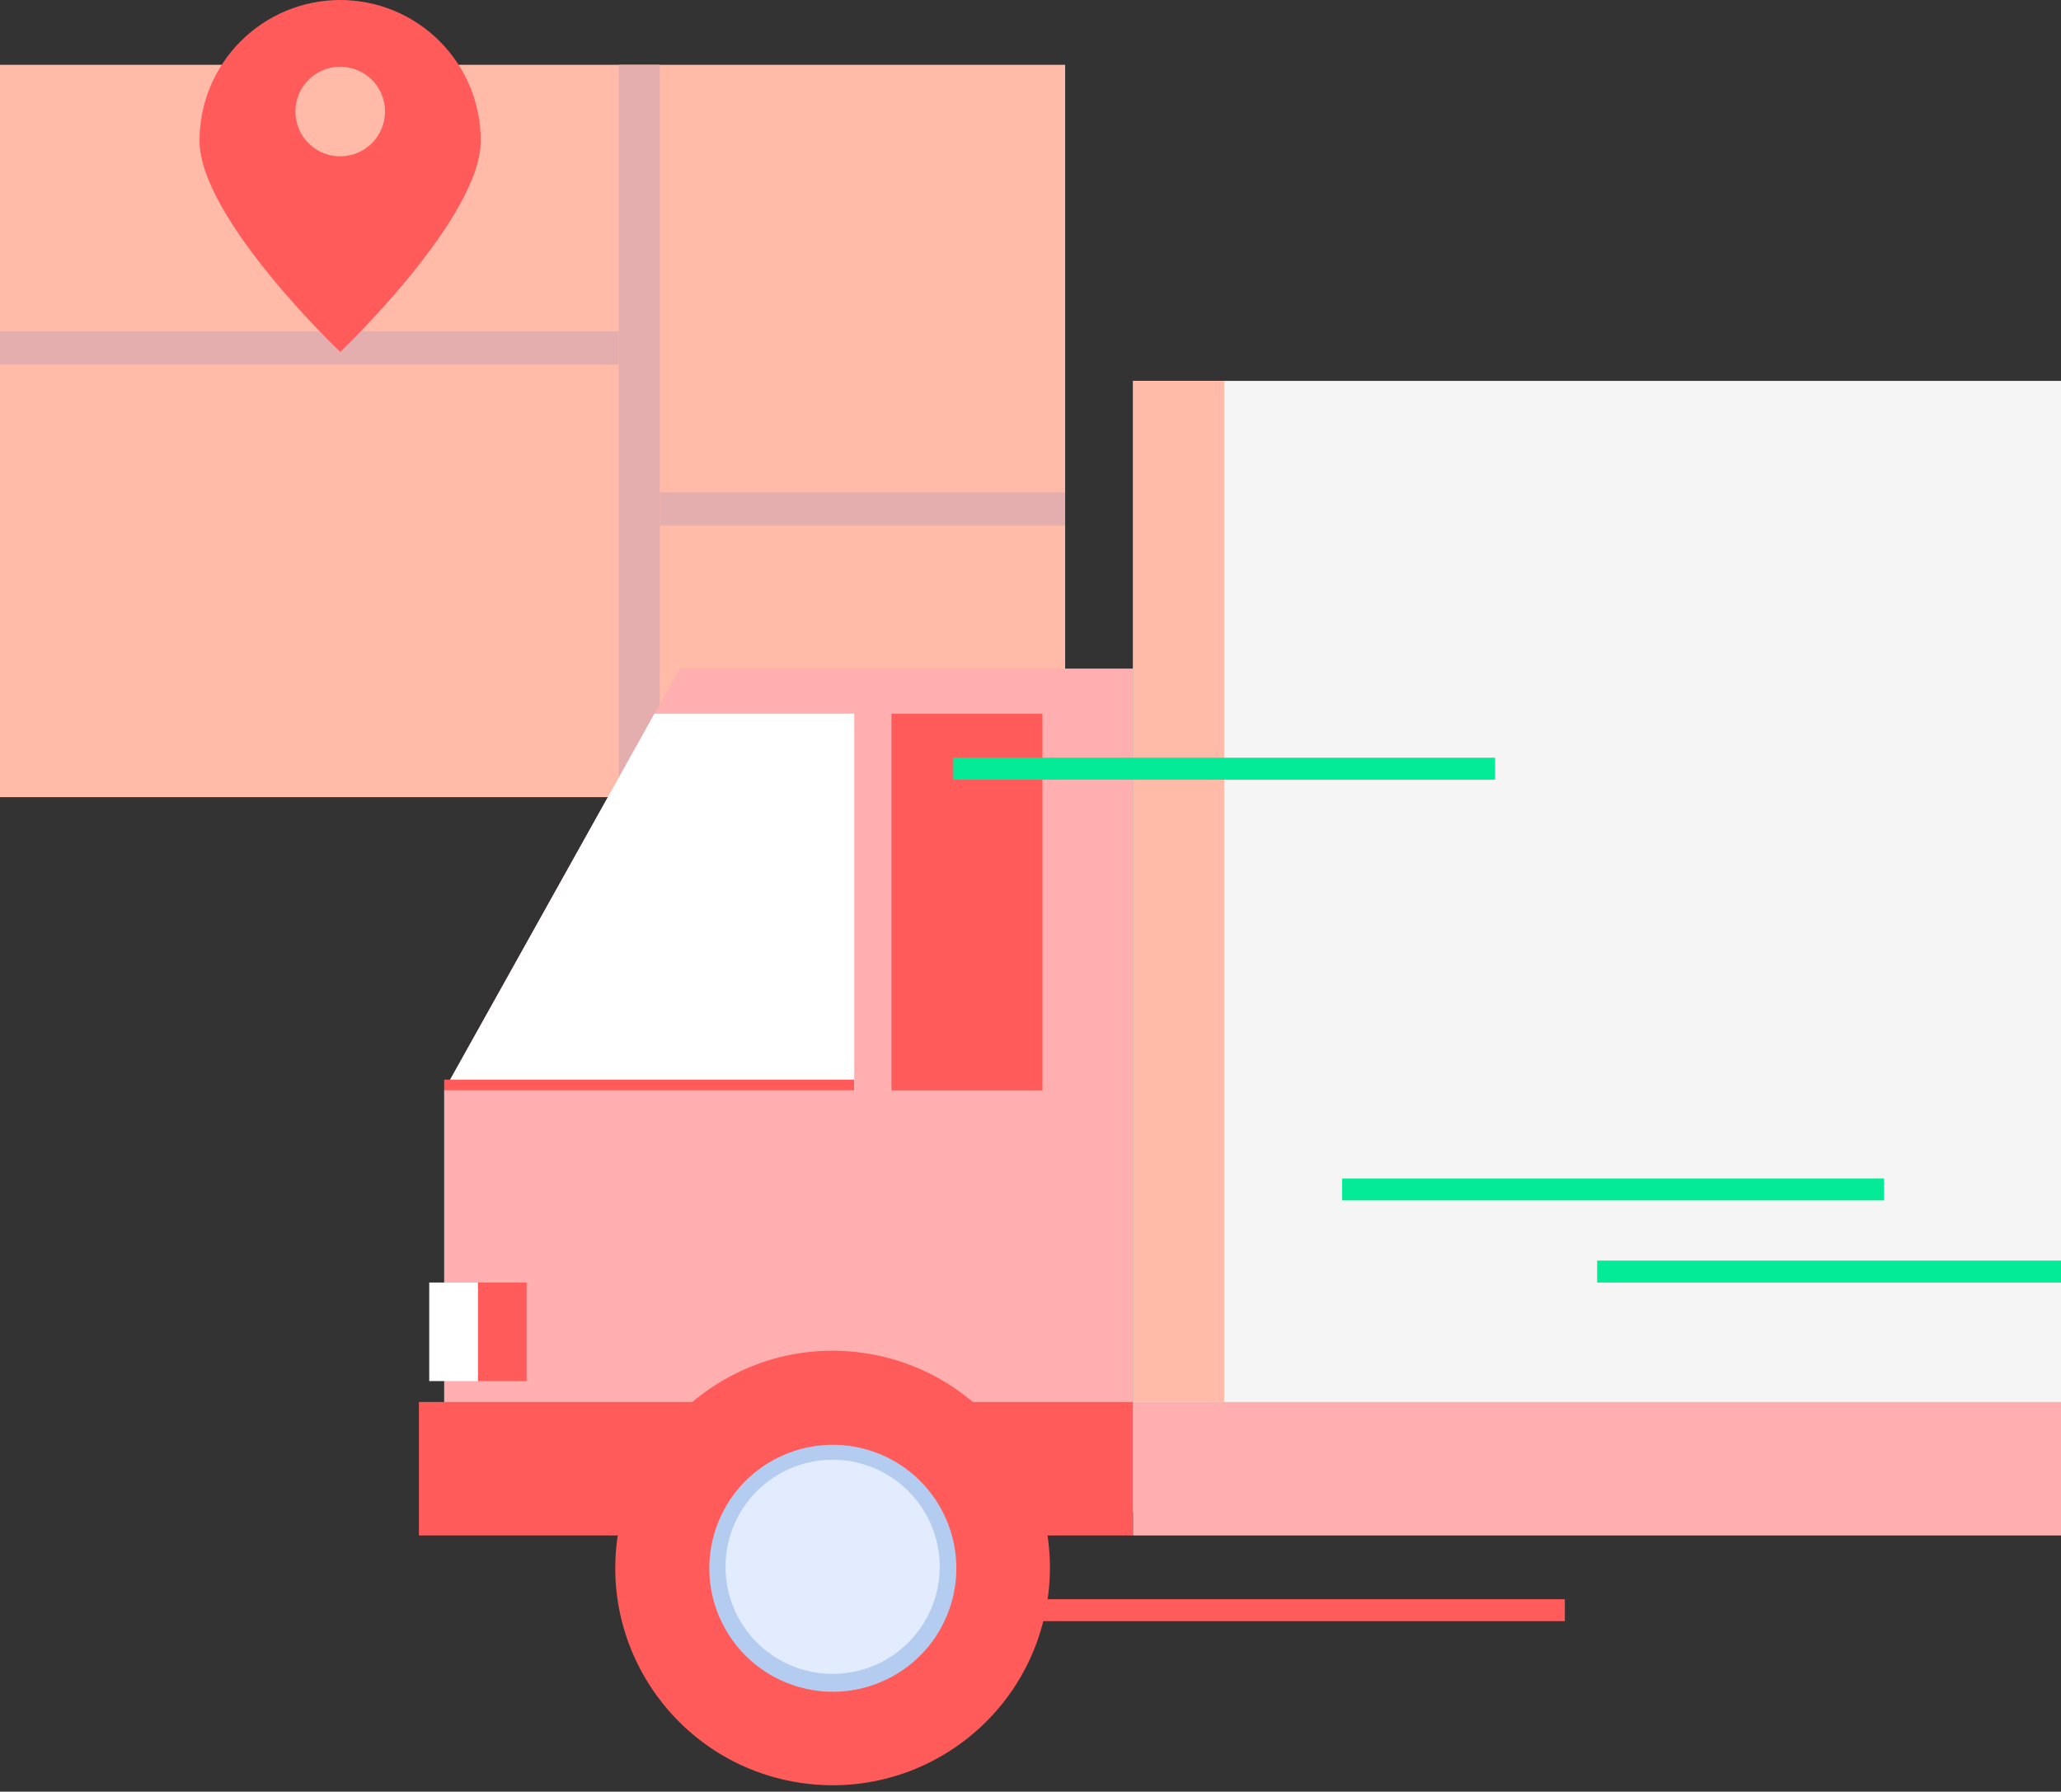 <svg width="337" height="293" viewBox="0 0 337 293" fill="none" xmlns="http://www.w3.org/2000/svg">
<rect x="0" y="0" width="337" height="293" fill="#333333" stroke="none"/>
<g clip-path="url(#clip0_8_257)">
<path d="M174.166 10.597H0V130.361H174.166V10.597Z" fill="#FFBBA8"/>
<path d="M101.173 54.181H0V59.626H101.173V54.181Z" fill="#E5AEAE"/>
<path d="M174.166 80.502H107.889V85.947H174.166V80.502Z" fill="#E5AEAE"/>
<path d="M107.889 10.597H101.173V130.361H107.889V10.597Z" fill="#E5AEAE"/>
<path d="M55.629 1.52588e-05C49.528 1.52588e-05 43.677 2.423 39.363 6.737C35.049 11.05 32.626 16.9 32.626 23C32.626 35.697 55.629 57.55 55.629 57.55C55.629 57.55 78.609 35.697 78.609 23C78.612 19.981 78.02 16.991 76.867 14.2C75.713 11.41 74.021 8.874 71.887 6.738C69.753 4.602 67.219 2.907 64.429 1.751C61.639 0.595 58.649 1.35539e-05 55.629 1.52588e-05ZM55.629 25.564C54.181 25.564 52.764 25.135 51.559 24.33C50.355 23.525 49.416 22.381 48.861 21.042C48.306 19.704 48.161 18.231 48.444 16.81C48.727 15.389 49.425 14.084 50.449 13.06C51.474 12.035 52.779 11.338 54.2 11.055C55.621 10.772 57.094 10.917 58.433 11.472C59.772 12.026 60.916 12.965 61.721 14.17C62.526 15.374 62.956 16.791 62.956 18.239C62.956 20.182 62.184 22.045 60.81 23.419C59.436 24.793 57.572 25.564 55.629 25.564Z" fill="#FF5B5B"/>
<path d="M185.277 247.292H72.626V178.315L111.137 109.338H185.277V247.292Z" fill="#FFAFAF"/>
<path d="M449.602 62.287H185.277V247.316H449.602V62.287Z" fill="#F5F5F5"/>
<path d="M72.626 178.315H139.684V116.712H107.01L72.626 178.315Z" fill="white"/>
<path d="M185.277 229.273H68.499V251.101H185.277V229.273Z" fill="#FF5B5B"/>
<path d="M86.106 209.739H78.145V225.854H86.106V209.739Z" fill="#FF5B5B"/>
<path d="M78.145 209.739H70.184V225.854H78.145V209.739Z" fill="white"/>
<path d="M170.454 116.712H145.765V178.315H170.454V116.712Z" fill="#FF5B5B"/>
<path d="M337.024 229.273H185.277V251.101H337.024V229.273Z" fill="#FFAFAF"/>
<path d="M200.173 62.287H185.277V229.273H200.173V62.287Z" fill="#FFBBA8"/>
<path d="M171.209 262.138C174.367 242.773 161.226 224.515 141.858 221.358C122.491 218.201 104.23 231.34 101.072 250.704C97.915 270.069 111.056 288.327 130.423 291.484C149.791 294.642 168.052 281.503 171.209 262.138Z" fill="#FF5B5B"/>
<path d="M155.291 262.995C158.897 252.442 153.263 240.964 142.708 237.359C132.153 233.755 120.674 239.387 117.068 249.941C113.463 260.494 119.097 271.971 129.651 275.576C140.206 279.181 151.686 273.549 155.291 262.995Z" fill="#B4CCEF"/>
<path d="M136.143 273.735C145.813 273.735 153.652 265.897 153.652 256.229C153.652 246.56 145.813 238.722 136.143 238.722C126.473 238.722 118.634 246.56 118.634 256.229C118.634 265.897 126.473 273.735 136.143 273.735Z" fill="#E3ECFF"/>
<path d="M139.66 176.557H72.626V178.315H139.66V176.557Z" fill="#FF5B5B"/>
<path d="M308.062 192.721H219.465V196.31H308.062V192.721Z" fill="#03EB97"/>
<path d="M244.472 123.915H155.875V127.504H244.472V123.915Z" fill="#03EB97"/>
<path d="M255.876 261.527H167.279V265.116H255.876V261.527Z" fill="#FF5B5B"/>
<path d="M349.747 206.15H261.151V209.739H349.747V206.15Z" fill="#03EB97"/>
</g>
<defs>
<clipPath id="clip0_8_257">
<rect width="337" height="293" fill="white"/>
</clipPath>
</defs>
</svg>
